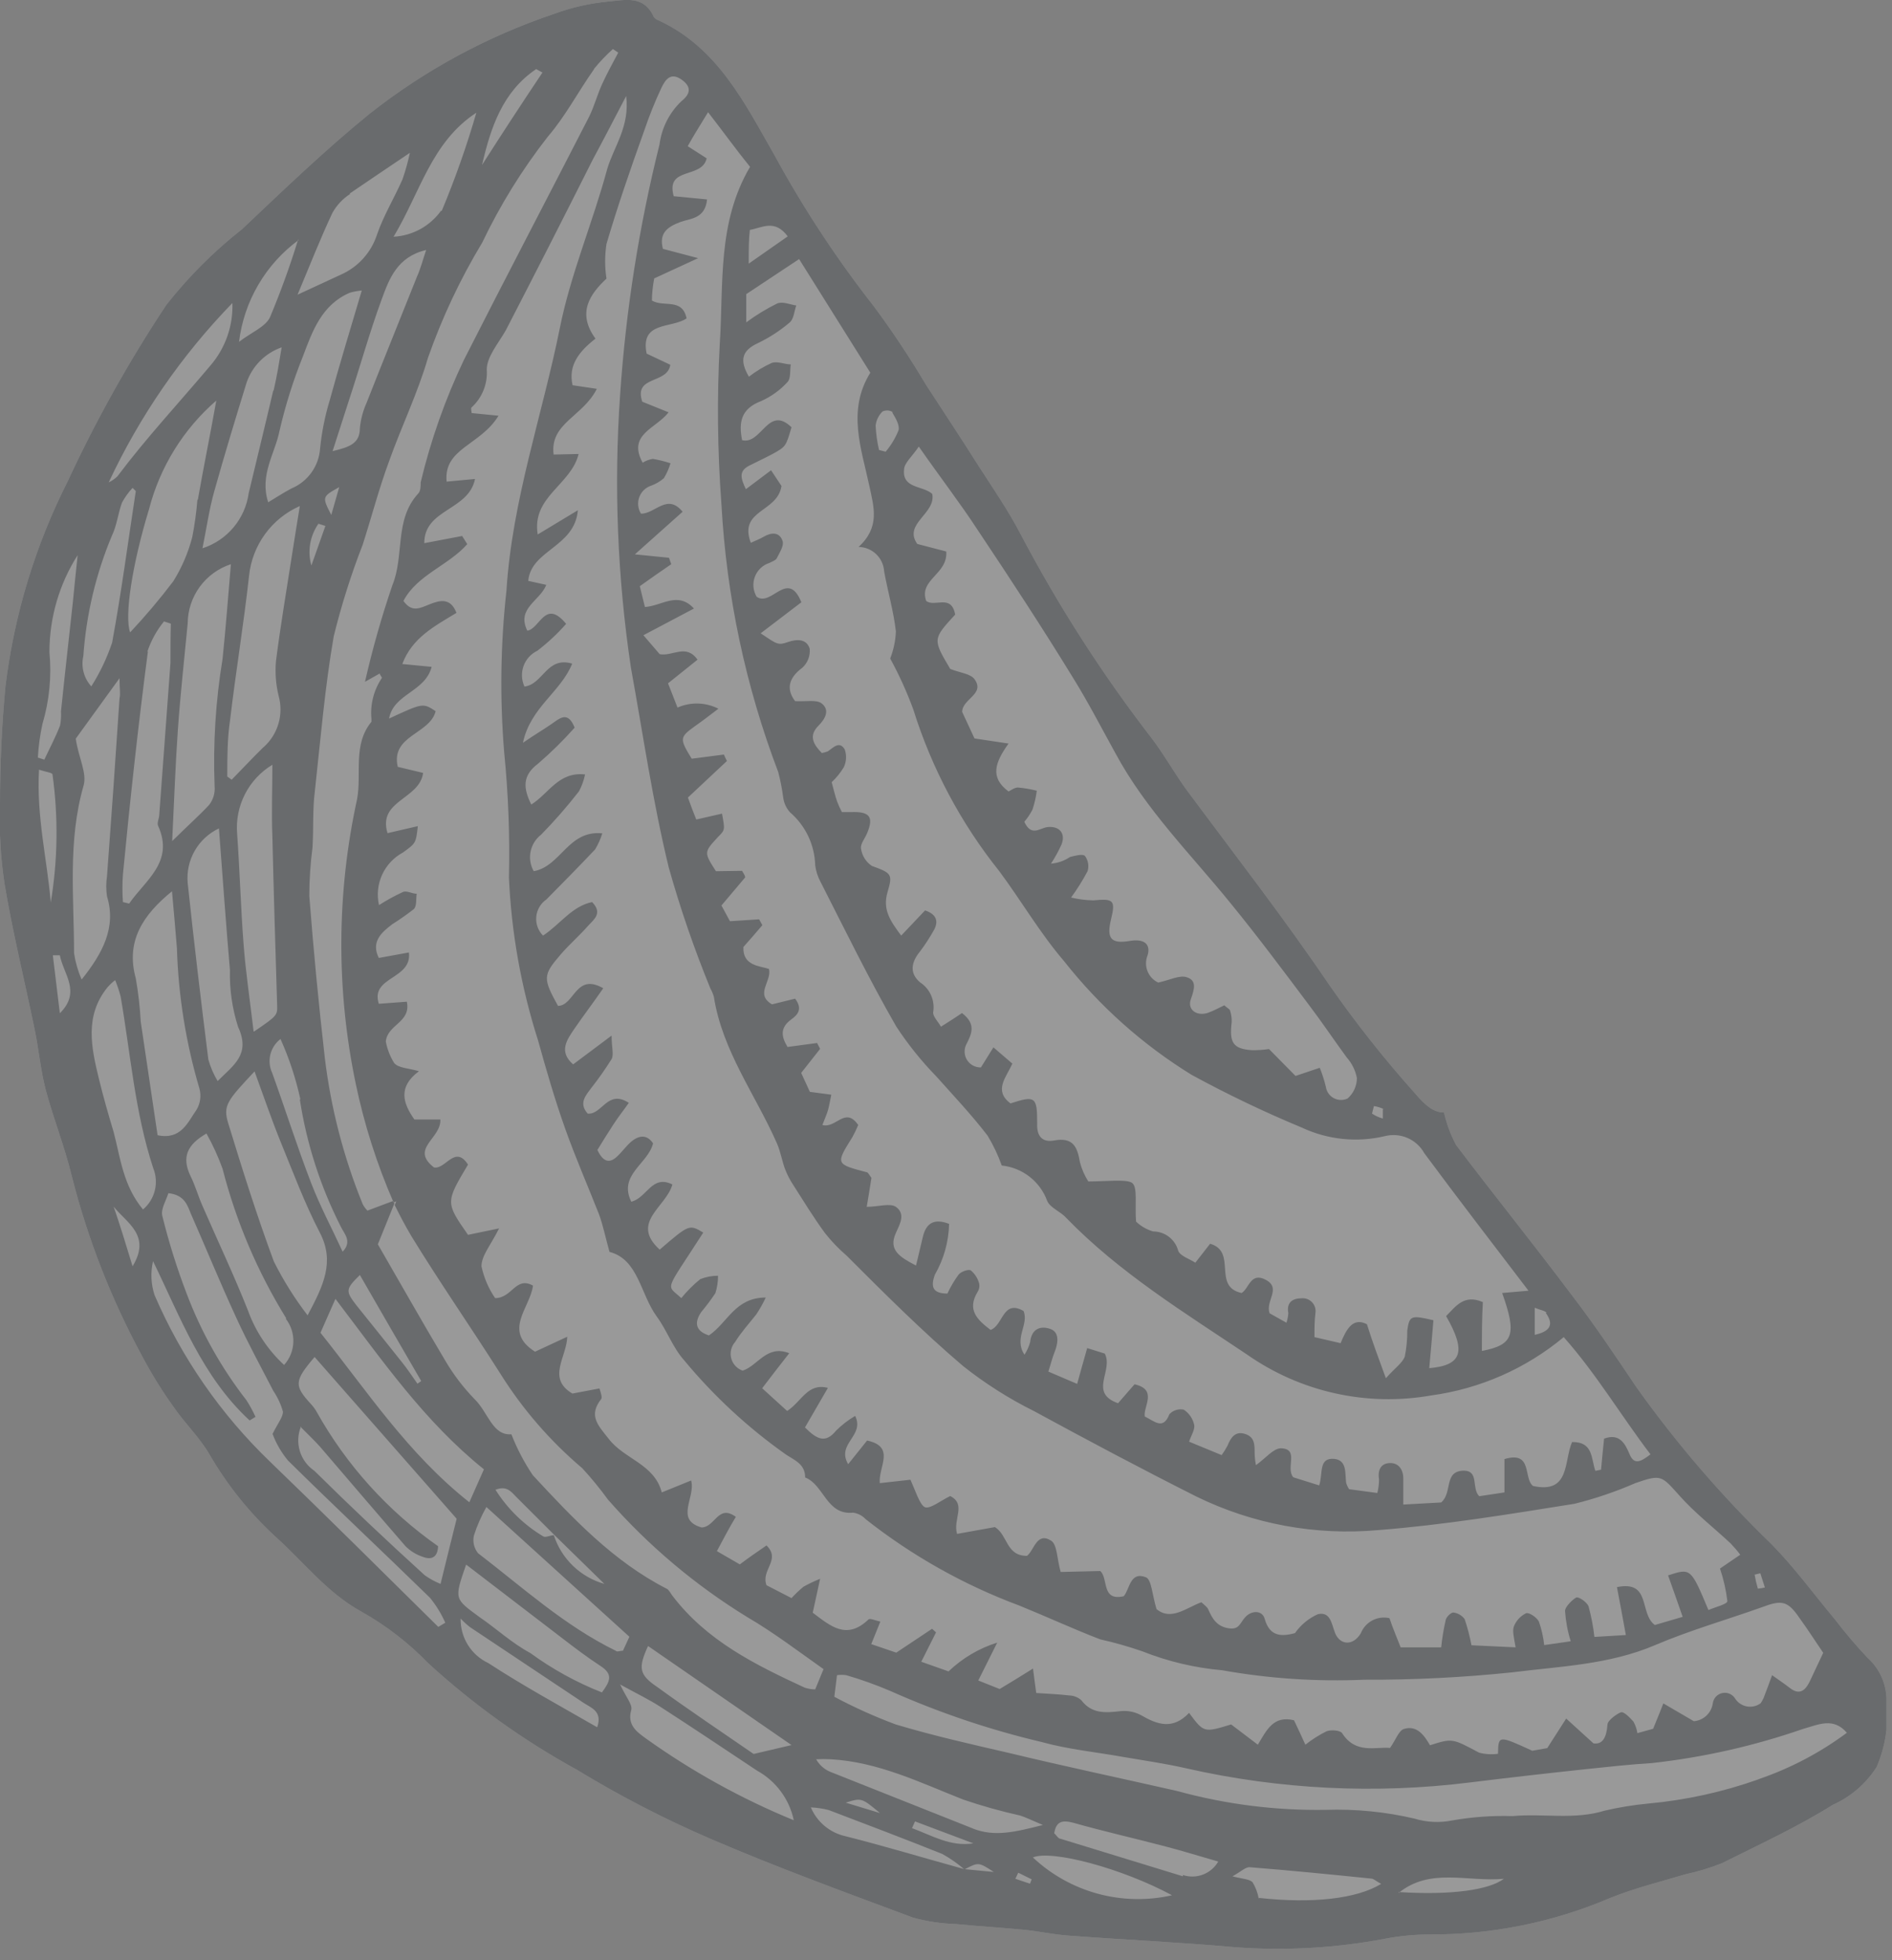 <svg width="111" height="115" viewBox="0 0 111 115" fill="none" xmlns="http://www.w3.org/2000/svg">
<rect x="0" y="0" width="111" height="115" fill="#808080" stroke="none"/>
<g opacity="0.2" clip-path="url(#clip0_1_112)">
<path fill-rule="evenodd" clip-rule="evenodd" d="M8.323 79.54C8.879 80.593 9.506 81.606 10.201 82.573C10.845 83.507 11.69 84.318 12.268 85.296C13.322 87.126 14.653 88.782 16.212 90.207C17.857 91.685 19.201 93.463 21.213 94.563C22.656 95.376 23.973 96.394 25.124 97.585C27.768 100.008 30.693 102.104 33.836 103.83C36.377 105.379 39.024 106.746 41.759 107.92C45.637 109.586 49.604 111.031 53.56 112.509C54.382 112.736 55.229 112.863 56.082 112.887C57.438 113.02 58.805 113.098 60.16 113.231C61.005 113.32 61.838 113.509 62.694 113.565C65.927 113.809 69.172 113.953 72.406 114.242C75.378 114.469 78.367 114.301 81.295 113.742C82.134 113.584 82.986 113.502 83.84 113.498C87.486 113.52 91.098 112.793 94.452 111.364C95.874 110.787 97.374 110.42 98.897 109.964C99.621 109.808 100.331 109.593 101.019 109.32C103.242 108.209 105.464 107.186 107.52 105.897C108.578 105.424 109.474 104.652 110.098 103.675C110.616 102.476 110.815 101.163 110.675 99.864C110.692 99.375 110.601 98.889 110.409 98.44C110.217 97.99 109.929 97.589 109.564 97.263C108.896 96.556 108.265 95.814 107.675 95.041C106.431 93.552 105.286 91.974 103.93 90.596C101.018 87.781 98.37 84.705 96.019 81.406C94.83 79.64 93.596 77.784 92.23 76.006C90.007 73.039 87.674 70.15 85.429 67.183C85.106 66.581 84.867 65.938 84.718 65.272C84.107 65.272 83.607 64.85 83.029 64.161C81.218 62.14 79.534 60.01 77.984 57.782C75.328 53.86 72.428 50.137 69.594 46.315C68.894 45.348 68.317 44.303 67.594 43.348C64.686 39.585 62.11 35.577 59.894 31.369C59.16 29.958 58.249 28.636 57.382 27.291C56.382 25.702 55.338 24.135 54.315 22.557C53.383 20.984 52.371 19.46 51.282 17.99C49.09 15.194 47.135 12.221 45.437 9.101C43.681 6.034 42.103 2.789 38.625 1.189C38.52 1.154 38.427 1.088 38.359 1C37.781 -0.3 36.67 -4.32786e-06 35.692 0.089C34.605 0.191 33.537 0.433 32.514 0.811C28.596 2.127 24.935 4.108 21.691 6.667C19.079 8.79 16.668 11.112 14.201 13.445C12.548 14.745 11.056 16.237 9.756 17.89C7.576 21.177 5.648 24.624 3.989 28.202C2.077 31.974 0.836 36.05 0.322 40.248C0.107 42.529 2.08262e-05 44.811 2.08262e-05 47.093C-0.061 48.687 0.028 50.283 0.267 51.86C0.745 54.715 1.445 57.549 2.034 60.405C2.267 61.516 2.378 62.772 2.678 63.927C3.134 65.638 3.789 67.261 4.211 69.005C5.14 72.674 6.521 76.212 8.323 79.54Z" fill="white"/>
<path fill-rule="evenodd" clip-rule="evenodd" d="M8.323 79.54C8.879 80.593 9.506 81.606 10.201 82.573C10.845 83.507 11.69 84.318 12.268 85.296C13.322 87.126 14.653 88.782 16.212 90.207C17.857 91.685 19.201 93.463 21.213 94.563C22.656 95.376 23.973 96.394 25.124 97.585C27.768 100.008 30.693 102.104 33.836 103.83C36.377 105.379 39.024 106.746 41.759 107.92C45.637 109.586 49.604 111.031 53.56 112.509C54.382 112.736 55.229 112.863 56.082 112.887C57.438 113.02 58.805 113.098 60.16 113.231C61.005 113.32 61.838 113.509 62.694 113.565C65.927 113.809 69.172 113.953 72.406 114.242C75.378 114.469 78.367 114.301 81.295 113.742C82.134 113.584 82.986 113.502 83.84 113.498C87.486 113.52 91.098 112.793 94.452 111.364C95.874 110.787 97.374 110.42 98.897 109.964C99.621 109.808 100.331 109.593 101.019 109.32C103.242 108.209 105.464 107.186 107.52 105.897C108.578 105.424 109.474 104.652 110.098 103.675C110.616 102.476 110.815 101.163 110.675 99.864C110.692 99.375 110.601 98.889 110.409 98.44C110.217 97.99 109.929 97.589 109.564 97.263C108.896 96.556 108.265 95.814 107.675 95.041C106.431 93.552 105.286 91.974 103.93 90.596C101.018 87.781 98.37 84.705 96.019 81.406C94.83 79.64 93.596 77.784 92.23 76.006C90.007 73.039 87.674 70.15 85.429 67.183C85.106 66.581 84.867 65.938 84.718 65.272C84.107 65.272 83.607 64.85 83.029 64.161C81.218 62.14 79.534 60.01 77.984 57.782C75.328 53.86 72.428 50.137 69.594 46.315C68.894 45.348 68.317 44.303 67.594 43.348C64.686 39.585 62.11 35.577 59.894 31.369C59.16 29.958 58.249 28.636 57.382 27.291C56.382 25.702 55.338 24.135 54.315 22.557C53.383 20.984 52.371 19.46 51.282 17.99C49.09 15.194 47.135 12.221 45.437 9.101C43.681 6.034 42.103 2.789 38.625 1.189C38.52 1.154 38.427 1.088 38.359 1C37.781 -0.3 36.67 -4.32786e-06 35.692 0.089C34.605 0.191 33.537 0.433 32.514 0.811C28.596 2.127 24.935 4.108 21.691 6.667C19.079 8.79 16.668 11.112 14.201 13.445C12.548 14.745 11.056 16.237 9.756 17.89C7.576 21.177 5.648 24.624 3.989 28.202C2.077 31.974 0.836 36.05 0.322 40.248C0.107 42.529 2.08262e-05 44.811 2.08262e-05 47.093C-0.061 48.687 0.028 50.283 0.267 51.86C0.745 54.715 1.445 57.549 2.034 60.405C2.267 61.516 2.378 62.772 2.678 63.927C3.134 65.638 3.789 67.261 4.211 69.005C5.14 72.674 6.521 76.212 8.323 79.54ZM19.346 23.48C19.065 24.403 18.875 25.352 18.779 26.313C18.745 26.821 18.569 27.309 18.273 27.724C17.977 28.138 17.571 28.461 17.101 28.658C16.657 28.891 16.235 29.169 15.735 29.469C15.212 27.869 16.135 26.613 16.401 25.269C16.746 23.776 17.206 22.312 17.779 20.89C18.335 19.401 18.89 17.879 20.513 17.179C20.744 17.11 20.983 17.065 21.224 17.046C20.546 19.335 19.913 21.402 19.346 23.48ZM22.391 17.568C22.835 16.357 23.302 15.068 25.002 14.668C24.802 15.257 24.669 15.779 24.48 16.19C23.491 18.679 22.48 21.157 21.502 23.646C21.294 24.111 21.163 24.607 21.113 25.113C21.113 26.002 20.546 26.224 19.513 26.469C19.868 25.358 20.157 24.457 20.446 23.569C21.113 21.557 21.668 19.535 22.391 17.568ZM19.902 28.58L19.435 30.213C18.89 29.147 18.89 29.147 19.902 28.58ZM35.458 92.93C34.767 92.734 34.135 92.371 33.617 91.873C33.1 91.375 32.713 90.757 32.492 90.074C32.28 90.074 32.003 90.229 31.869 90.141C30.734 89.462 29.775 88.525 29.069 87.407C29.713 87.151 29.98 87.507 30.28 87.818L32.503 90.04L35.458 92.93ZM36.925 96.03L36.547 96.852C36.336 96.852 36.214 96.941 36.125 96.852C33.125 95.385 30.669 93.141 28.047 91.129C27.931 90.987 27.849 90.82 27.806 90.641C27.764 90.462 27.763 90.276 27.802 90.096C27.989 89.513 28.235 88.951 28.536 88.418L36.925 96.03ZM38.036 96.585L46.437 102.386L44.215 102.908C42.381 101.641 40.448 100.352 38.57 98.986C37.481 98.252 37.436 97.863 38.014 96.585H38.036ZM27.535 88.14C23.924 85.284 21.546 81.629 18.802 78.195L19.679 76.206C22.446 79.84 24.891 83.395 28.391 86.207L27.535 88.14ZM12.845 48.604C13.068 51.537 13.257 54.227 13.49 56.916C13.461 58.046 13.622 59.173 13.968 60.249C14.712 61.861 13.723 62.472 12.768 63.427C12.53 63.032 12.347 62.605 12.223 62.16C11.79 58.716 11.379 55.271 11.012 51.815C10.951 51.157 11.094 50.495 11.422 49.92C11.75 49.346 12.247 48.886 12.845 48.604ZM10.101 49.348C10.223 46.882 10.29 44.904 10.434 42.837C10.579 40.77 10.812 38.659 11.012 36.57C11.018 35.799 11.266 35.05 11.72 34.428C12.175 33.806 12.813 33.342 13.546 33.103C13.379 35.058 13.245 36.847 13.057 38.659C12.651 41.122 12.495 43.62 12.59 46.115C12.629 46.513 12.514 46.911 12.268 47.226C11.701 47.837 11.034 48.426 10.101 49.348ZM14.934 62.861C15.479 64.35 15.935 65.694 16.468 67.005C17.201 68.794 17.879 70.617 18.768 72.328C19.657 74.039 18.968 75.439 18.046 77.173C17.288 76.186 16.626 75.129 16.068 74.017C15.079 71.35 14.223 68.628 13.39 65.905C13.068 64.861 13.334 64.572 14.934 62.861ZM21.113 74.806C22.313 76.895 23.513 78.962 24.713 81.029L24.491 81.184C24.191 80.762 23.902 80.317 23.569 79.906C22.691 78.795 21.791 77.684 20.902 76.573C20.257 75.739 20.279 75.628 21.113 74.806ZM17.59 64.505C17.99 67.111 18.804 69.635 20.002 71.984C20.191 72.383 20.679 72.839 20.102 73.439C19.468 72.061 18.779 70.772 18.257 69.417C17.435 67.283 16.746 65.105 15.968 62.949C15.81 62.612 15.773 62.23 15.862 61.869C15.951 61.507 16.161 61.187 16.457 60.96C16.968 62.098 17.359 63.286 17.624 64.505H17.59ZM14.879 60.516C14.657 58.627 14.412 57.016 14.29 55.393C14.123 53.238 14.068 51.071 13.912 48.915C13.846 48.115 14.005 47.313 14.37 46.598C14.735 45.884 15.292 45.285 15.979 44.87C15.979 46.393 15.924 47.726 15.979 49.048C16.057 52.382 16.157 55.627 16.257 58.916C16.279 59.571 16.301 59.571 14.912 60.516H14.879ZM15.446 43.848C14.812 44.47 14.212 45.115 13.59 45.748L13.334 45.559C13.334 44.448 13.334 43.337 13.501 42.226C13.835 39.403 14.301 36.603 14.612 33.781C14.704 32.897 15.027 32.053 15.55 31.335C16.073 30.616 16.777 30.049 17.59 29.691C17.413 30.802 17.246 31.791 17.101 32.747C16.79 34.758 16.446 36.77 16.19 38.792C16.131 39.474 16.184 40.161 16.346 40.825C16.494 41.357 16.492 41.919 16.339 42.449C16.186 42.979 15.888 43.456 15.479 43.826L15.446 43.848ZM18.668 30.725L19.09 30.858C18.813 31.636 18.535 32.414 18.268 33.18C18.149 32.761 18.126 32.321 18.201 31.892C18.276 31.463 18.447 31.056 18.701 30.702L18.668 30.725ZM16.023 22.946C15.557 24.946 15.068 26.936 14.59 28.936C14.488 29.675 14.18 30.371 13.7 30.943C13.22 31.515 12.589 31.94 11.879 32.169C12.123 30.958 12.279 29.858 12.568 28.836C13.168 26.691 13.812 24.569 14.468 22.446C14.632 21.968 14.902 21.534 15.258 21.176C15.614 20.818 16.047 20.546 16.524 20.379C16.379 21.257 16.246 22.079 16.057 22.891L16.023 22.946ZM11.579 29.347C11.519 30.074 11.419 30.797 11.279 31.514C11.041 32.428 10.667 33.301 10.168 34.103C9.376 35.147 8.53 36.148 7.634 37.103C7.289 36.147 7.756 33.114 8.745 29.869C9.385 27.396 10.761 25.176 12.69 23.502C12.323 25.558 11.945 27.391 11.612 29.291L11.579 29.347ZM8.645 38.236C8.859 37.589 9.191 36.986 9.623 36.459L10.023 36.592C10.001 37.336 10.001 38.103 10.001 38.892C9.786 41.855 9.567 44.818 9.345 47.782C9.345 48.015 9.19 48.282 9.279 48.459C10.234 50.582 8.512 51.648 7.578 53.015L7.212 52.926C7.173 52.386 7.173 51.844 7.212 51.304C7.634 46.893 8.112 42.548 8.678 38.214L8.645 38.236ZM10.09 52.293C10.19 53.404 10.29 54.515 10.379 55.627C10.463 58.42 10.908 61.192 11.701 63.872C11.757 64.078 11.771 64.293 11.742 64.505C11.714 64.717 11.643 64.921 11.534 65.105C11.012 65.85 10.623 66.894 9.245 66.605C8.923 64.383 8.578 62.16 8.256 59.938C8.211 59.089 8.114 58.242 7.967 57.405C7.367 55.238 8.367 53.693 10.09 52.293ZM16.757 77.362C17.066 77.753 17.227 78.241 17.21 78.739C17.194 79.237 17.002 79.714 16.668 80.084C15.714 79.204 14.986 78.106 14.546 76.884C13.723 74.806 12.768 72.795 11.879 70.75C11.623 70.172 11.457 69.561 11.179 69.005C10.645 67.894 10.979 67.161 12.112 66.505C12.483 67.167 12.799 67.858 13.057 68.572C13.853 71.675 15.116 74.638 16.801 77.362H16.757ZM17.613 83.695C18.046 84.14 18.435 84.496 18.779 84.885C20.446 86.829 22.113 88.785 23.791 90.718C24.074 91.003 24.421 91.216 24.802 91.341C25.346 91.552 25.68 91.341 25.702 90.718C22.759 88.656 20.32 85.956 18.568 82.818C18.484 82.67 18.384 82.532 18.268 82.406C17.246 81.295 17.246 81.04 18.457 79.617L26.791 89.107C26.469 90.407 26.169 91.596 25.846 92.93C25.516 92.797 25.203 92.626 24.913 92.418C22.691 90.396 20.557 88.385 18.446 86.296C18.036 86.019 17.734 85.609 17.59 85.136C17.447 84.662 17.47 84.154 17.657 83.695H17.613ZM35.036 101.341C32.814 100.063 30.691 98.908 28.647 97.574C28.153 97.343 27.737 96.972 27.449 96.509C27.161 96.046 27.014 95.509 27.024 94.963C27.193 95.143 27.375 95.31 27.569 95.463C29.791 96.952 32.014 98.419 34.236 99.908C34.692 100.208 35.358 100.408 35.036 101.341ZM35.314 99.297C33.821 98.709 32.409 97.932 31.114 96.986C30.002 96.385 29.136 95.563 28.158 94.896C26.647 93.785 26.636 93.852 27.347 91.796L33.003 96.13C33.725 96.686 34.458 97.241 35.225 97.741C35.992 98.241 35.792 98.641 35.314 99.297ZM46.57 106.797C43.502 105.538 40.59 103.927 37.892 101.997C37.358 101.608 36.781 101.208 37.036 100.319C37.114 100.008 36.725 99.575 36.381 98.83C37.392 99.386 38.092 99.719 38.725 100.13C40.637 101.364 42.526 102.63 44.415 103.886C44.962 104.188 45.438 104.604 45.81 105.106C46.182 105.609 46.442 106.186 46.57 106.797ZM56.571 109.664C54.238 109.02 51.926 108.32 49.593 107.731C49.146 107.631 48.729 107.425 48.377 107.131C48.025 106.838 47.749 106.464 47.571 106.042C47.923 106.058 48.273 106.111 48.615 106.197C50.837 107.042 53.06 107.886 55.282 108.775C55.738 109.027 56.166 109.325 56.56 109.664H56.616C57.405 109.253 57.416 109.253 58.305 109.831L56.571 109.664ZM49.615 105.764C50.548 105.475 50.548 105.475 51.626 106.375L49.615 105.764ZM53.504 107.264L53.682 106.864L57.105 108.153C55.76 108.364 54.671 107.686 53.515 107.264H53.504ZM60.427 110.52L59.571 110.231L59.738 109.875L60.527 110.264L60.427 110.52ZM57.093 107.286L48.704 103.953C48.355 103.807 48.066 103.549 47.882 103.219C48.167 103.203 48.452 103.203 48.737 103.219C51.526 103.375 53.982 104.586 56.516 105.586C57.609 105.957 58.722 106.269 59.849 106.52C60.194 106.631 60.527 106.797 61.183 107.075C59.56 107.486 58.36 107.786 57.082 107.286H57.093ZM60.605 108.975C61.716 108.52 65.839 109.62 68.761 111.198C67.322 111.525 65.824 111.494 64.4 111.106C62.976 110.719 61.669 109.987 60.594 108.975H60.605ZM69.406 110.087L62.227 107.886C62.083 107.886 61.983 107.675 61.849 107.564C61.961 106.864 62.305 106.775 62.961 106.942C64.761 107.453 66.594 107.864 68.405 108.342C69.383 108.598 70.35 108.898 71.472 109.22C71.27 109.571 70.953 109.841 70.574 109.985C70.195 110.129 69.779 110.137 69.394 110.009L69.406 110.087ZM73.85 111.409C73.791 111.063 73.666 110.731 73.484 110.431C73.295 110.242 72.895 110.242 72.306 110.087C72.795 109.82 73.073 109.531 73.328 109.553C75.695 109.742 78.073 109.975 80.451 110.22C80.584 110.22 80.718 110.364 81.029 110.531C79.595 111.409 76.984 111.698 73.861 111.353L73.85 111.409ZM82.051 111.064C83.907 109.553 86.073 110.431 88.229 110.231C87.385 110.875 85.173 111.209 82.062 111.009L82.051 111.064ZM103.164 104.397C101.069 105.142 98.889 105.619 96.674 105.82C95.825 105.901 94.983 106.038 94.152 106.231C92.374 106.786 90.54 106.386 88.74 106.553C87.553 106.517 86.365 106.602 85.196 106.808C84.457 106.958 83.693 106.919 82.973 106.697C81.273 106.301 79.529 106.129 77.784 106.186C74.831 106.234 71.886 105.86 69.039 105.075C65.761 104.331 62.483 103.642 59.216 102.853C56.993 102.341 54.771 101.841 52.549 101.175C51.314 100.715 50.111 100.173 48.948 99.552C49.004 99.086 49.059 98.697 49.104 98.286C49.284 98.258 49.468 98.258 49.648 98.286C50.525 98.541 51.386 98.849 52.226 99.208C55.089 100.484 58.065 101.489 61.116 102.208C62.672 102.641 64.316 102.797 65.916 103.086C67.15 103.297 68.394 103.475 69.606 103.753C75.072 104.993 80.712 105.271 86.273 104.575C88.496 104.301 90.759 104.042 93.063 103.797C94.341 103.664 95.63 103.519 96.919 103.442C99.948 103.106 102.93 102.431 105.808 101.43C106.664 101.197 107.553 100.73 108.353 101.664C106.788 102.828 105.053 103.742 103.208 104.375L103.164 104.397ZM105.564 94.919C106.097 95.652 106.575 96.408 106.964 96.974L106.164 98.674C105.897 99.208 105.553 99.475 104.986 99.019C104.653 98.763 104.308 98.53 103.964 98.286C103.797 98.741 103.642 99.186 103.464 99.63C103.414 99.734 103.359 99.834 103.297 99.93C103.184 100.014 103.054 100.075 102.917 100.107C102.78 100.14 102.637 100.145 102.498 100.121C102.359 100.097 102.226 100.045 102.107 99.968C101.989 99.892 101.887 99.792 101.808 99.675C101.734 99.545 101.621 99.443 101.485 99.381C101.349 99.32 101.197 99.302 101.051 99.332C100.905 99.361 100.771 99.436 100.67 99.545C100.569 99.655 100.504 99.793 100.486 99.941C100.446 100.216 100.315 100.468 100.113 100.658C99.911 100.848 99.651 100.963 99.375 100.986L97.585 99.941C97.419 100.364 97.252 100.786 96.986 101.43L96.063 101.686C96.027 101.448 95.948 101.218 95.83 101.008C95.619 100.775 95.274 100.408 95.097 100.464C94.919 100.519 94.33 100.908 94.308 101.175C94.252 101.964 94.007 102.364 93.485 102.286L91.885 100.83L90.774 102.564L89.896 102.719C87.907 101.808 87.907 101.808 87.885 102.897C87.514 102.949 87.136 102.926 86.774 102.83C85.207 101.997 85.218 101.975 83.896 102.397C83.573 101.841 83.14 101.197 82.362 101.441C82.062 101.541 81.895 102.064 81.551 102.553C80.706 102.475 79.529 102.93 78.74 101.686C78.629 101.519 78.095 101.475 77.828 101.575C77.387 101.794 76.97 102.058 76.584 102.364C76.339 101.83 76.117 101.341 75.917 100.93C74.717 100.641 74.328 101.475 73.795 102.364L72.228 101.175C70.628 101.664 70.628 101.664 69.761 100.497C68.805 101.508 67.894 101.186 66.939 100.63C66.568 100.432 66.145 100.351 65.728 100.397C64.861 100.497 64.049 100.564 63.438 99.752C63.245 99.581 62.997 99.483 62.738 99.475C62.083 99.397 61.416 99.375 60.794 99.33C60.727 98.819 60.672 98.463 60.605 97.897C59.883 98.352 59.327 98.686 58.649 99.097L57.394 98.597L58.505 96.374C57.435 96.709 56.458 97.287 55.649 98.063L54.049 97.497L54.916 95.774L54.682 95.563L52.582 96.963L51.115 96.463L51.649 95.141C51.337 95.074 51.037 94.93 50.949 95.019C49.671 96.241 48.726 95.408 47.682 94.619C47.815 94.019 47.937 93.452 48.115 92.63C47.779 92.764 47.453 92.92 47.137 93.096C46.889 93.302 46.655 93.525 46.437 93.763L44.97 93.007C44.626 92.107 45.837 91.518 44.97 90.674C44.492 91.007 44.004 91.329 43.404 91.785L42.059 91.007C42.448 90.285 42.77 89.652 43.17 88.996C42.126 88.229 41.959 89.607 41.159 89.618C39.57 89.163 40.825 87.851 40.548 86.862L38.825 87.562C38.392 85.885 36.603 85.607 35.703 84.407C35.069 83.607 34.514 83.051 35.27 82.084C35.336 81.995 35.27 81.773 35.169 81.462L33.581 81.762C32.069 80.862 33.247 79.629 33.28 78.428L31.391 79.306C29.469 78.095 31.114 76.717 31.269 75.428C30.247 74.862 30.058 76.162 29.047 76.162C28.661 75.597 28.39 74.963 28.247 74.295C28.247 73.661 28.802 73.039 29.28 72.072L27.458 72.45C26.135 70.55 26.135 70.55 27.458 68.328C26.691 67.139 26.135 68.639 25.458 68.494C24.035 67.383 25.891 66.805 25.835 65.683H24.313C23.635 64.727 23.335 63.772 24.58 62.849C23.98 62.672 23.402 62.672 23.135 62.383C22.888 61.993 22.718 61.559 22.635 61.105C22.735 60.094 24.124 59.994 23.869 58.771L22.224 58.894C21.713 57.282 24.18 57.482 23.991 55.882L22.224 56.205C21.757 55.26 22.369 54.715 23.013 54.227C23.45 53.952 23.873 53.655 24.28 53.338C24.457 53.16 24.402 52.749 24.446 52.438C24.18 52.438 23.88 52.249 23.657 52.326C23.166 52.553 22.691 52.812 22.235 53.104C22.099 52.506 22.164 51.879 22.419 51.321C22.674 50.763 23.105 50.304 23.646 50.015C24.391 49.471 24.402 49.482 24.513 48.471L22.735 48.882C22.146 46.948 24.613 46.915 24.824 45.348L23.335 44.992C22.913 43.137 25.224 43.081 25.558 41.725C24.813 41.237 24.813 41.237 22.824 42.159C23.102 40.681 24.935 40.614 25.324 39.125L23.602 38.959C24.18 37.414 25.502 36.736 26.78 35.958C26.436 35.058 25.813 35.214 25.224 35.447C24.635 35.681 24.169 35.958 23.669 35.258C24.469 33.725 26.313 33.18 27.413 31.925L27.113 31.447L24.891 31.869C24.891 29.847 27.491 29.969 27.869 28.102L26.202 28.258C26.013 26.291 28.191 26.135 29.247 24.391L27.669 24.235C27.669 24.113 27.602 23.957 27.669 23.902C27.975 23.623 28.214 23.278 28.368 22.893C28.522 22.508 28.587 22.093 28.558 21.68C28.558 20.935 29.236 20.146 29.669 19.39C31.373 16.094 33.073 12.757 34.769 9.379C35.37 8.267 35.992 7.056 36.736 5.634C36.959 7.423 36.014 8.601 35.625 9.912C34.781 13.046 33.48 16.068 32.847 19.235C31.814 24.369 30.047 29.347 29.713 34.647C29.363 37.802 29.319 40.984 29.58 44.148C29.823 46.585 29.916 49.034 29.858 51.482C30.002 54.733 30.578 57.95 31.569 61.049C32.058 62.816 32.569 64.572 33.18 66.283C33.792 67.994 34.503 69.617 35.136 71.228C35.381 71.883 35.514 72.584 35.758 73.45C37.459 73.895 37.559 75.917 38.536 77.251C39.125 78.051 39.47 79.062 40.125 79.795C41.87 81.905 43.888 83.774 46.126 85.351C46.659 85.696 47.237 85.918 47.237 86.685C48.348 87.118 48.482 88.907 50.048 88.751C50.33 88.788 50.589 88.921 50.782 89.129C53.51 91.283 56.558 92.996 59.816 94.207C61.405 94.852 62.961 95.574 64.55 96.185C65.385 96.37 66.209 96.604 67.016 96.885C68.517 97.481 70.097 97.855 71.706 97.997C74.455 98.487 77.25 98.673 80.04 98.552C82.938 98.564 85.835 98.419 88.718 98.119C91.529 97.763 94.407 97.674 97.108 96.519C99.141 95.652 101.286 95.041 103.375 94.296C104.542 93.852 104.886 93.93 105.564 94.919ZM102.908 92.396L103.275 92.307L103.542 93.141C103.407 93.174 103.269 93.196 103.13 93.207C103.051 92.941 102.988 92.67 102.942 92.396H102.908ZM90.685 77.028C91.23 77.773 90.852 78.139 90.04 78.317C90.04 77.795 90.04 77.362 90.04 76.728C90.385 76.873 90.641 76.895 90.741 77.028H90.685ZM81.129 65.072C81.129 65.072 81.129 65.338 81.129 65.627C80.904 65.565 80.69 65.468 80.495 65.338C80.495 65.338 80.562 65.05 80.606 64.894C80.806 64.927 81.001 64.987 81.184 65.072H81.129ZM57.371 31.114C59.271 33.958 61.149 36.825 62.927 39.725C63.827 41.17 64.616 42.703 65.427 44.17C67.216 47.504 69.872 50.126 72.195 52.993C73.784 54.938 75.284 56.949 76.784 58.949C77.551 59.96 78.251 61.005 79.006 62.038C79.312 62.38 79.52 62.799 79.606 63.249C79.606 63.477 79.557 63.701 79.463 63.908C79.37 64.115 79.233 64.3 79.062 64.45C78.934 64.51 78.794 64.54 78.653 64.536C78.511 64.533 78.373 64.496 78.248 64.429C78.124 64.362 78.017 64.266 77.936 64.15C77.856 64.034 77.803 63.901 77.784 63.761C77.693 63.382 77.574 63.011 77.428 62.649L76.006 63.127L74.45 61.549C74.116 61.599 73.778 61.621 73.439 61.616C72.328 61.538 72.117 61.16 72.261 59.971C72.27 59.749 72.24 59.528 72.172 59.316C72.172 59.216 72.017 59.16 71.828 58.983C71.539 59.116 71.206 59.305 70.861 59.427C70.206 59.638 69.65 59.238 69.861 58.638C70.072 58.038 70.228 57.527 69.628 57.338C69.217 57.193 68.661 57.493 67.95 57.649C67.66 57.513 67.434 57.271 67.319 56.973C67.203 56.675 67.206 56.344 67.328 56.049C67.528 55.36 67.083 55.071 66.294 55.204C65.183 55.393 64.905 55.071 65.183 53.938C65.461 52.804 65.316 52.715 64.15 52.826C63.708 52.819 63.268 52.763 62.838 52.66C63.198 52.169 63.521 51.653 63.805 51.115C63.852 50.964 63.862 50.803 63.835 50.647C63.808 50.49 63.744 50.342 63.65 50.215C63.494 50.082 63.038 50.215 62.772 50.282C62.441 50.506 62.058 50.64 61.66 50.671C61.892 50.316 62.096 49.945 62.272 49.559C62.538 48.904 62.16 48.448 61.449 48.526C60.983 48.593 60.505 49.104 60.094 48.215C60.281 47.998 60.441 47.759 60.572 47.504C60.693 47.143 60.779 46.77 60.827 46.393C60.462 46.3 60.091 46.237 59.716 46.204C59.527 46.204 59.327 46.359 59.171 46.437C58.06 45.615 58.371 44.737 59.171 43.626L57.171 43.326C56.96 42.859 56.693 42.303 56.449 41.77C56.449 41.003 57.816 40.725 57.171 39.848C56.938 39.525 56.338 39.481 55.749 39.248C54.715 37.503 54.715 37.503 56.038 36.058C55.816 34.825 54.838 35.647 54.338 35.258C53.893 33.992 55.615 33.703 55.516 32.358L53.815 31.914C52.971 30.725 54.927 30.136 54.693 28.98C54.149 28.48 52.938 28.68 53.038 27.569C53.038 27.169 53.504 26.802 53.904 26.202C55.182 28.036 56.327 29.514 57.371 31.114ZM52.36 24.224C52.549 24.535 52.793 24.957 52.715 25.246C52.532 25.703 52.277 26.127 51.96 26.502L51.571 26.402C51.461 25.931 51.394 25.452 51.371 24.969C51.408 24.657 51.549 24.368 51.771 24.146C51.863 24.101 51.965 24.079 52.068 24.083C52.171 24.087 52.271 24.116 52.36 24.169V24.224ZM51.004 28.513C51.271 29.769 51.638 30.925 50.371 32.091C50.756 32.096 51.124 32.247 51.403 32.513C51.681 32.779 51.848 33.141 51.871 33.525C52.082 34.703 52.426 35.858 52.56 37.047C52.538 37.592 52.425 38.129 52.226 38.636C52.751 39.598 53.204 40.597 53.582 41.626C54.66 45.075 56.37 48.293 58.627 51.115C59.916 52.849 61.016 54.749 62.427 56.393C64.51 59.037 67.041 61.294 69.906 63.061C72.009 64.207 74.171 65.242 76.384 66.161C77.9 66.869 79.611 67.046 81.24 66.661C81.683 66.547 82.151 66.583 82.572 66.764C82.992 66.945 83.34 67.261 83.562 67.661C85.529 70.317 87.54 72.928 89.674 75.728L88.129 75.862C88.996 78.295 88.807 78.906 86.94 79.262C86.94 78.295 86.94 77.362 86.996 76.395C85.885 75.917 85.407 76.65 84.84 77.217C86.04 79.306 85.773 80.106 83.851 80.273C83.94 79.329 84.018 78.384 84.096 77.462C82.784 77.151 82.684 77.184 82.562 78.062C82.566 78.573 82.518 79.083 82.418 79.584C82.284 79.962 81.862 80.24 81.306 80.862C80.851 79.617 80.529 78.762 80.195 77.695C79.384 77.273 78.995 77.962 78.651 78.806L77.117 78.451C77.117 77.951 77.117 77.495 77.173 77.051C77.192 76.936 77.185 76.818 77.151 76.707C77.118 76.595 77.059 76.493 76.979 76.408C76.9 76.323 76.802 76.257 76.692 76.217C76.583 76.176 76.466 76.161 76.35 76.173C75.85 76.173 75.462 76.406 75.584 77.04C75.572 77.232 75.534 77.423 75.473 77.606L74.484 77.051C74.228 76.328 75.184 75.595 74.273 75.095C73.361 74.595 73.272 75.628 72.839 75.862C71.106 75.484 72.606 73.439 70.995 72.972L70.128 74.084C69.794 73.861 69.206 73.684 69.117 73.361C69.027 73.041 68.835 72.76 68.57 72.559C68.305 72.358 67.982 72.25 67.65 72.25C67.275 72.141 66.931 71.943 66.65 71.672C66.572 70.695 66.761 69.617 66.405 69.394C66.05 69.172 64.961 69.317 63.849 69.317C63.631 68.973 63.466 68.599 63.361 68.205C63.205 67.283 62.961 66.705 61.827 66.916C61.183 67.028 60.816 66.705 60.849 65.916C60.849 64.35 60.749 64.261 59.282 64.739C58.282 63.983 59.027 63.216 59.394 62.405L58.282 61.449L57.549 62.627C57.392 62.631 57.236 62.596 57.096 62.523C56.956 62.451 56.837 62.344 56.749 62.213C56.661 62.083 56.608 61.932 56.595 61.775C56.581 61.618 56.607 61.46 56.671 61.316C57.016 60.649 57.282 60.083 56.438 59.438C56.082 59.682 55.682 59.938 55.204 60.238C55.038 59.938 54.715 59.627 54.749 59.383C54.804 59.049 54.761 58.706 54.625 58.396C54.489 58.087 54.265 57.823 53.982 57.638C53.338 57.093 53.46 56.449 53.982 55.816C54.289 55.406 54.568 54.975 54.816 54.527C55.06 54.038 54.938 53.638 54.271 53.415L52.871 54.893C52.249 54.049 51.76 53.382 52.071 52.337C52.382 51.293 52.315 51.226 51.148 50.804C50.978 50.689 50.834 50.54 50.724 50.366C50.615 50.191 50.544 49.996 50.515 49.793C50.46 49.515 50.76 49.182 50.882 48.859C51.271 47.915 51.015 47.604 49.915 47.648H49.393C49.283 47.44 49.186 47.225 49.104 47.004C48.993 46.681 48.915 46.348 48.793 45.892C49.069 45.634 49.308 45.339 49.504 45.015C49.659 44.687 49.679 44.312 49.559 43.97C49.248 43.448 48.893 43.859 48.571 44.081C48.456 44.127 48.337 44.16 48.215 44.181C47.737 43.692 47.415 43.181 48.015 42.581C48.437 42.159 48.693 41.648 48.204 41.27C47.904 41.037 47.315 41.17 46.648 41.137C46.159 40.492 46.193 39.825 47.081 39.17C47.232 39.029 47.349 38.856 47.422 38.663C47.495 38.471 47.523 38.264 47.504 38.059C47.326 37.503 46.804 37.47 46.226 37.67C45.648 37.87 45.604 37.814 44.626 37.158L47.015 35.336C46.215 33.369 45.27 35.625 44.392 35.014C44.287 34.838 44.223 34.641 44.205 34.437C44.187 34.233 44.216 34.028 44.288 33.836C44.361 33.645 44.476 33.472 44.625 33.332C44.774 33.191 44.953 33.086 45.148 33.025C45.292 32.947 45.504 32.88 45.57 32.758C45.737 32.425 46.004 32.014 45.915 31.747C45.737 31.203 45.259 31.225 44.804 31.491C44.581 31.625 44.326 31.714 44.048 31.847C43.315 29.891 45.615 30.08 45.848 28.513L45.237 27.591L43.759 28.702C43.481 28.102 43.303 27.658 43.948 27.324C44.404 27.091 44.87 26.88 45.326 26.635C46.104 26.202 46.104 26.202 46.437 25.069C45.059 23.735 44.681 26.113 43.537 25.824C43.337 24.813 43.448 23.991 44.648 23.535C45.234 23.275 45.76 22.897 46.193 22.424C46.404 22.224 46.337 21.735 46.393 21.38C46.037 21.38 45.637 21.18 45.281 21.291C44.803 21.508 44.352 21.78 43.937 22.102C43.37 21.135 43.526 20.568 44.459 20.135C45.131 19.813 45.758 19.406 46.326 18.924C46.57 18.724 46.593 18.268 46.715 17.924C46.348 17.868 45.937 17.679 45.604 17.801C44.964 18.117 44.354 18.489 43.781 18.913C43.781 18.179 43.781 17.657 43.781 17.257L46.882 15.201L51.06 21.868C49.682 24.08 50.537 26.324 51.004 28.513ZM43.926 15.468C43.926 14.568 43.926 14.079 43.992 13.49C44.737 13.357 45.448 12.845 46.215 13.868L43.926 15.468ZM41.537 6.578C42.459 7.767 43.203 8.801 44.004 9.79C42.07 13.068 42.459 16.668 42.226 20.202C42.059 23.334 42.092 26.474 42.326 29.602C42.621 34.977 43.746 40.273 45.659 45.304C45.785 45.79 45.882 46.283 45.948 46.782C45.989 47.108 46.128 47.414 46.348 47.659C46.798 48.046 47.162 48.523 47.417 49.058C47.671 49.594 47.811 50.178 47.826 50.771C47.87 51.109 47.976 51.437 48.137 51.737C49.582 54.571 50.982 57.449 52.582 60.227C53.271 61.278 54.06 62.261 54.938 63.161C55.927 64.272 56.982 65.383 57.938 66.627C58.274 67.183 58.553 67.771 58.771 68.383C59.366 68.445 59.931 68.672 60.403 69.04C60.874 69.407 61.233 69.9 61.438 70.461C61.616 70.872 62.227 71.083 62.549 71.45C65.672 74.673 69.483 77.006 73.161 79.473C74.716 80.563 76.47 81.336 78.323 81.748C80.176 82.16 82.093 82.203 83.962 81.873C86.825 81.485 89.52 80.299 91.741 78.451C93.652 80.606 95.074 83.018 96.83 85.329C96.252 85.773 95.874 85.962 95.608 85.329C95.341 84.696 95.019 84.073 94.108 84.407C94.041 85.04 93.985 85.64 93.93 86.229L93.596 86.296C93.341 85.562 93.474 84.585 92.23 84.607C91.741 85.718 92.13 87.662 89.941 87.185C89.352 86.729 89.941 85.107 88.263 85.607C88.263 86.24 88.263 86.851 88.263 87.562L86.785 87.785C86.318 87.329 86.785 86.318 85.907 86.285C84.673 86.285 85.24 87.562 84.551 88.151L82.329 88.274C82.329 87.718 82.329 87.229 82.329 86.74C82.329 86.251 82.073 85.818 81.529 85.84C80.984 85.862 80.817 86.285 80.906 86.818C80.902 87.08 80.869 87.341 80.806 87.596L79.151 87.374C79.071 87.254 79.011 87.123 78.973 86.985C78.906 86.429 79.028 85.674 78.284 85.596C77.34 85.507 77.628 86.44 77.395 87.151L75.873 86.674C75.406 86.118 76.251 85.007 75.15 84.973C74.706 84.973 74.25 85.562 73.684 85.962C73.637 85.724 73.611 85.483 73.606 85.24C73.606 84.74 73.606 84.307 73.039 84.129C72.472 83.951 72.206 84.34 72.017 84.818C71.915 85.01 71.799 85.196 71.672 85.373L69.761 84.585C69.894 84.196 70.117 83.862 70.061 83.596C69.98 83.231 69.761 82.913 69.45 82.707C69.298 82.674 69.141 82.682 68.993 82.729C68.845 82.776 68.711 82.86 68.606 82.973C68.239 83.918 67.75 83.395 67.161 83.107C67.061 82.529 67.939 81.529 66.561 81.218L65.594 82.329C63.849 81.718 65.338 80.418 64.816 79.417L63.783 79.095C63.572 79.829 63.394 80.473 63.194 81.195L61.505 80.473C61.649 80.029 61.738 79.651 61.883 79.295C62.027 78.94 62.227 78.184 61.627 77.973C61.027 77.762 60.516 77.973 60.438 78.74C60.365 79.003 60.252 79.254 60.105 79.484C59.46 78.517 60.383 77.717 60.049 76.917C58.827 76.217 58.86 77.762 58.116 78.028C57.338 77.439 56.716 76.85 57.349 75.806C57.446 75.663 57.481 75.487 57.449 75.317C57.371 75.013 57.2 74.742 56.96 74.539C56.816 74.45 56.382 74.606 56.238 74.784C55.983 75.132 55.764 75.504 55.582 75.895C54.704 75.895 54.593 75.484 54.849 74.784C55.371 73.876 55.658 72.853 55.682 71.806C54.871 71.495 54.36 71.695 54.149 72.539C54.015 73.073 53.893 73.65 53.738 74.25C52.782 73.75 52.104 73.339 52.56 72.339C52.804 71.795 53.138 71.228 52.56 70.806C52.204 70.572 51.537 70.806 50.849 70.806C50.937 70.283 51.037 69.694 51.126 69.106C51.004 68.95 50.949 68.817 50.871 68.783C49.015 68.294 49.015 68.305 50.015 66.705C50.14 66.479 50.251 66.245 50.349 66.005C49.582 64.894 49.048 66.228 48.248 66.005C48.37 65.672 48.504 65.394 48.582 65.116C48.659 64.838 48.704 64.527 48.771 64.227L47.515 64.061L47.004 62.949L48.115 61.538L47.937 61.194L46.204 61.427C45.848 60.838 45.737 60.316 46.415 59.816C46.826 59.527 47.093 59.182 46.648 58.593L45.292 58.927C44.27 58.327 45.292 57.582 45.115 56.849C44.581 56.671 43.559 56.671 43.615 55.56C43.992 55.138 44.37 54.704 44.726 54.282L44.537 53.938L42.826 54.049L42.326 53.126L43.715 51.482C43.715 51.349 43.603 51.226 43.537 51.093L42.003 51.115C41.292 50.004 41.292 50.004 42.137 49.093C42.537 48.693 42.537 48.693 42.359 47.737L40.848 48.082C40.681 47.67 40.526 47.259 40.359 46.793L42.648 44.648C42.582 44.525 42.523 44.399 42.47 44.27L40.581 44.515C39.859 43.337 39.87 43.259 40.759 42.614C41.192 42.315 41.603 41.992 42.148 41.581C41.778 41.393 41.37 41.289 40.955 41.277C40.54 41.266 40.128 41.347 39.748 41.514L39.192 40.092L40.925 38.703C40.236 37.747 39.47 38.525 38.703 38.381L37.748 37.27L40.714 35.703C39.759 34.669 38.847 35.547 37.836 35.614C37.736 35.192 37.636 34.781 37.536 34.392C38.17 33.936 38.781 33.514 39.381 33.103L39.248 32.725L37.247 32.525L40.048 30.025C39.136 28.913 38.436 30.158 37.603 30.136C37.514 29.992 37.459 29.829 37.442 29.661C37.425 29.493 37.447 29.323 37.506 29.164C37.565 29.005 37.66 28.862 37.782 28.746C37.905 28.629 38.053 28.542 38.214 28.491C38.483 28.392 38.731 28.245 38.948 28.058C39.115 27.783 39.245 27.488 39.337 27.18C38.999 27.069 38.654 26.983 38.303 26.924C38.09 26.957 37.886 27.032 37.703 27.147C36.792 25.48 38.481 25.157 39.225 24.191L37.681 23.569C37.158 22.013 39.159 22.557 39.325 21.402L37.936 20.746C37.547 18.824 39.392 19.29 40.281 18.679C40.025 17.457 38.936 18.046 38.248 17.635C38.248 17.242 38.292 16.809 38.381 16.335L40.959 15.146L38.892 14.601C38.659 13.701 39.114 13.323 39.925 13.023C40.503 12.812 41.37 12.845 41.481 11.701L39.525 11.512C39.036 9.745 41.181 10.523 41.459 9.29L40.348 8.578C40.637 8.045 41.037 7.412 41.537 6.589V6.578ZM38.803 5.156C39.036 4.667 39.348 4.223 39.981 4.667C40.614 5.112 40.481 5.534 39.981 5.934C39.271 6.608 38.816 7.507 38.692 8.478C37.49 13.294 36.717 18.206 36.381 23.157C36.008 28.502 36.221 33.871 37.014 39.17C37.725 43.081 38.292 47.026 39.236 50.904C39.914 53.316 40.731 55.687 41.681 58.005C41.766 58.156 41.833 58.316 41.881 58.482C42.381 61.672 44.326 64.227 45.581 67.083C45.804 67.583 45.893 68.194 46.081 68.65C46.2 68.949 46.349 69.236 46.526 69.505C47.137 70.461 47.726 71.428 48.393 72.339C48.775 72.823 49.203 73.27 49.671 73.672C51.893 75.895 54.115 78.117 56.505 80.151C57.797 81.175 59.194 82.062 60.672 82.796C63.816 84.507 66.994 86.196 70.195 87.807C73.5 89.424 77.186 90.104 80.851 89.774C84.707 89.474 88.552 88.84 92.374 88.229C93.595 87.926 94.788 87.521 95.941 87.018C97.474 86.485 97.474 86.573 98.541 87.763C99.441 88.774 100.53 89.618 101.53 90.552C101.732 90.762 101.922 90.985 102.097 91.218L100.908 92.029C101.118 92.65 101.264 93.29 101.341 93.941C101.341 94.119 100.641 94.285 100.23 94.463C99.197 91.996 99.197 91.996 97.863 92.43C98.13 93.174 98.397 93.941 98.719 94.863L97.085 95.341C96.152 94.652 96.885 92.707 94.863 93.118C95.041 94.041 95.197 94.896 95.385 95.93L93.541 96.041C93.473 95.433 93.358 94.831 93.196 94.241C93.107 94.007 92.618 93.663 92.474 93.73C92.33 93.796 91.818 94.241 91.818 94.519C91.859 95.122 91.97 95.719 92.152 96.296L90.596 96.519C90.544 96.049 90.44 95.587 90.285 95.141C90.163 94.896 89.707 94.585 89.529 94.652C89.206 94.811 88.952 95.084 88.818 95.419C88.718 95.697 88.818 96.063 88.918 96.652L86.329 96.53C86.23 96.01 86.097 95.498 85.929 94.996C85.851 94.889 85.751 94.799 85.636 94.733C85.522 94.666 85.394 94.623 85.262 94.608C85.129 94.608 84.862 94.852 84.818 95.041C84.696 95.572 84.607 96.11 84.551 96.652H82.173C81.918 95.996 81.718 95.541 81.518 94.941C81.179 94.863 80.824 94.909 80.516 95.07C80.209 95.231 79.969 95.496 79.84 95.819C79.395 96.574 78.629 96.541 78.329 95.819C78.117 95.274 78.062 94.541 77.317 94.707C76.776 94.949 76.311 95.333 75.973 95.819C75.206 96.019 74.495 96.052 74.195 94.974C74.05 94.463 73.439 94.485 73.084 94.852C72.728 95.219 72.728 95.641 72.061 95.53C71.395 95.419 71.128 94.985 70.883 94.419C70.817 94.274 70.661 94.174 70.483 94.007C69.594 94.33 68.706 95.119 67.85 94.407C67.594 93.563 67.561 92.674 67.228 92.541C66.294 92.174 66.283 93.241 65.927 93.652C64.594 93.963 65.038 92.596 64.55 92.174L62.227 92.23C62.005 91.441 62.027 90.629 61.672 90.396C60.816 89.852 60.672 90.974 60.249 91.285C59.016 91.285 59.138 90.074 58.371 89.596L56.149 89.996C55.893 89.129 56.716 88.274 55.749 87.774C55.227 88.018 54.527 88.585 54.238 88.418C53.949 88.251 53.693 87.429 53.415 86.818L51.615 87.018C51.526 86.051 52.56 84.885 50.871 84.518L49.76 85.907C49.048 84.684 50.748 84.262 50.171 83.073C49.766 83.311 49.393 83.599 49.059 83.929C48.437 84.696 47.948 84.473 47.226 83.751L48.571 81.429C47.382 81.118 47.037 82.229 46.181 82.784L44.715 81.451C45.27 80.718 45.748 80.106 46.304 79.395C44.981 78.873 44.47 80.129 43.57 80.418C43.408 80.362 43.262 80.267 43.145 80.141C43.028 80.016 42.944 79.863 42.9 79.697C42.856 79.531 42.854 79.357 42.893 79.19C42.932 79.023 43.012 78.868 43.126 78.74C43.481 78.162 43.97 77.628 44.37 77.117C44.58 76.802 44.765 76.471 44.926 76.128C43.126 76.128 42.703 77.595 41.592 78.351C40.903 78.128 40.659 77.695 41.137 76.984C41.434 76.629 41.713 76.258 41.97 75.873C42.075 75.542 42.127 75.197 42.126 74.85C41.768 74.849 41.413 74.917 41.081 75.05C40.673 75.381 40.301 75.754 39.97 76.162C39.07 75.317 38.959 75.906 41.259 72.317C40.437 71.828 40.437 71.828 38.703 73.317C36.947 71.717 39.092 70.817 39.448 69.494C38.236 68.894 37.959 70.283 37.036 70.506C36.258 68.928 38.025 68.283 38.314 67.083C37.97 66.561 37.492 66.572 36.981 67.028C36.692 67.294 36.459 67.628 36.158 67.894C35.681 68.317 35.336 68.072 35.047 67.472C35.325 67.016 35.647 66.494 35.981 65.983C36.314 65.472 36.592 65.138 36.892 64.705C35.636 63.894 35.325 65.416 34.48 65.338C33.914 64.716 34.403 64.227 34.703 63.816C35.125 63.279 35.519 62.718 35.881 62.138C36.025 61.872 35.881 61.46 35.881 60.76L33.625 62.449C32.758 61.694 33.258 61.005 33.714 60.338C34.169 59.671 34.825 58.805 35.392 57.982C33.769 57.049 33.703 59.005 32.736 59.016C31.847 57.405 31.847 57.216 32.88 56.016C33.403 55.404 33.992 54.904 34.536 54.282C34.87 53.926 35.358 53.56 34.736 52.926C33.547 53.171 32.858 54.238 31.858 54.893C31.715 54.749 31.605 54.575 31.537 54.383C31.468 54.192 31.443 53.988 31.462 53.785C31.481 53.583 31.544 53.387 31.647 53.212C31.75 53.036 31.891 52.886 32.058 52.771C33.014 51.804 33.98 50.826 34.914 49.837C35.093 49.541 35.234 49.224 35.336 48.893C33.325 48.693 32.914 50.826 31.314 51.115C31.115 50.766 31.049 50.356 31.129 49.962C31.209 49.568 31.428 49.216 31.747 48.971C32.536 48.166 33.278 47.316 33.969 46.426C34.135 46.115 34.254 45.782 34.325 45.437C32.758 45.27 32.214 46.548 31.169 47.204C30.691 46.237 30.636 45.504 31.569 44.804C32.33 44.148 33.047 43.443 33.714 42.692C33.314 41.692 32.847 42.137 32.369 42.47C31.891 42.803 31.436 43.059 30.68 43.581C31.114 41.503 32.903 40.603 33.569 38.936C32.069 38.492 31.869 40.148 30.769 40.281C30.594 39.902 30.575 39.469 30.716 39.076C30.858 38.683 31.148 38.361 31.525 38.181C32.138 37.711 32.704 37.183 33.214 36.603C31.98 35.103 31.68 36.892 30.936 37.003C30.28 35.681 31.703 35.247 32.047 34.314L30.991 34.081C31.158 32.258 33.714 32.114 33.903 29.936L31.547 31.358C31.18 29.136 33.503 28.458 33.947 26.635L32.48 26.669C32.247 24.824 34.203 24.446 35.014 22.813L33.592 22.602C33.325 21.435 33.969 20.624 34.936 19.868C33.825 18.346 34.625 17.246 35.581 16.346C35.477 15.672 35.477 14.986 35.581 14.312C36.236 12.09 37.003 9.867 37.803 7.645C38.089 6.797 38.423 5.966 38.803 5.156ZM34.847 4.045C35.186 3.627 35.557 3.237 35.958 2.878L36.27 3.089C35.947 3.7 35.614 4.3 35.325 4.934C35.036 5.567 34.87 6.223 34.569 6.834C32.125 11.601 29.636 16.346 27.213 21.124C26.119 23.421 25.27 25.827 24.68 28.302C24.68 28.524 24.68 28.813 24.535 28.958C23.124 30.491 23.735 32.58 23.024 34.325C22.387 36.188 21.849 38.083 21.413 40.003L22.28 39.514C22.28 39.603 22.424 39.736 22.402 39.781C21.927 40.486 21.711 41.334 21.791 42.181C21.791 42.181 21.791 42.315 21.791 42.348C20.679 43.703 21.235 45.392 20.946 46.904C19.746 52.392 19.719 58.072 20.868 63.572C21.367 65.968 22.112 68.307 23.091 70.55L23.246 70.483L23.157 70.706C23.457 71.317 23.78 71.928 24.135 72.528C25.802 75.25 27.636 77.884 29.347 80.584C30.654 82.674 32.277 84.548 34.158 86.14C34.697 86.725 35.202 87.341 35.669 87.985C38.039 90.688 40.804 93.019 43.87 94.896C45.392 95.785 46.804 96.863 48.315 97.93L47.826 99.119C47.618 99.117 47.412 99.083 47.215 99.019C44.315 97.674 41.459 96.274 39.437 93.607C39.337 93.474 39.259 93.296 39.125 93.219C35.992 91.618 33.625 89.107 31.258 86.551C30.752 85.8 30.331 84.995 30.002 84.151C28.891 84.24 28.636 82.862 27.858 82.106C27.181 81.41 26.591 80.634 26.102 79.795C24.735 77.506 23.424 75.173 22.168 73.006L23.135 70.617L23.069 70.461L21.557 71.028C21.446 70.917 21.352 70.79 21.279 70.65C20.16 67.902 19.413 65.017 19.057 62.072C18.694 58.901 18.39 55.73 18.146 52.56C18.149 51.608 18.212 50.658 18.335 49.715C18.401 48.604 18.335 47.493 18.468 46.459C18.802 43.415 19.057 40.348 19.579 37.336C20.028 35.508 20.596 33.712 21.279 31.958C21.802 30.325 22.246 28.625 22.824 27.069C23.546 25.035 24.502 23.08 25.102 21.013C25.929 18.649 26.997 16.378 28.291 14.235C29.343 12.03 30.632 9.947 32.136 8.023C33.18 6.812 33.925 5.367 34.847 4.067V4.045ZM31.436 4.045L31.825 4.256C30.61 6.071 29.428 7.878 28.28 9.679C28.791 7.467 29.491 5.389 31.436 4.067V4.045ZM25.88 12.357C25.56 12.805 25.143 13.176 24.66 13.442C24.177 13.707 23.641 13.86 23.091 13.89C24.669 11.256 25.313 8.334 27.947 6.612C27.379 8.571 26.701 10.497 25.913 12.379L25.88 12.357ZM20.513 11.357C21.624 10.601 22.657 9.901 24.046 8.967C23.935 9.495 23.79 10.014 23.613 10.523C23.124 11.634 22.502 12.645 22.113 13.779C21.944 14.294 21.669 14.768 21.305 15.17C20.942 15.572 20.497 15.893 20.002 16.112L17.457 17.29C18.213 15.479 18.813 13.957 19.502 12.49C19.753 12.039 20.112 11.658 20.546 11.379L20.513 11.357ZM17.49 14.057C17.015 15.606 16.463 17.13 15.835 18.624C15.557 19.19 14.723 19.513 14.023 20.057C14.168 18.874 14.553 17.734 15.155 16.706C15.757 15.677 16.563 14.784 17.524 14.079L17.49 14.057ZM13.634 17.779C13.681 19.12 13.221 20.43 12.345 21.446C10.523 23.613 8.59 25.68 6.889 27.947C6.74 28.092 6.567 28.212 6.378 28.302C8.194 24.415 10.646 20.858 13.634 17.779ZM6.567 31.425C6.856 30.836 6.923 30.125 7.156 29.491C7.325 29.177 7.535 28.885 7.778 28.625L7.967 28.813C7.512 31.78 7.123 34.758 6.578 37.703C6.276 38.605 5.866 39.467 5.356 40.27C5.141 40.033 4.986 39.748 4.905 39.438C4.824 39.129 4.818 38.804 4.889 38.492C5.059 36.06 5.626 33.673 6.567 31.425ZM2.489 42.481C2.896 41.113 3.036 39.679 2.9 38.259C2.901 36.243 3.475 34.27 4.556 32.569C4.434 33.68 4.356 34.514 4.278 35.292C4.045 37.436 3.8 39.581 3.578 41.737C3.594 42.016 3.575 42.296 3.523 42.57C3.256 43.259 2.911 43.904 2.6 44.57L2.222 44.448C2.259 43.786 2.348 43.129 2.489 42.481ZM2.289 45.159C2.778 45.315 3.022 45.326 3.078 45.426C3.425 47.924 3.392 50.461 2.978 52.949C2.767 50.426 2.134 47.937 2.289 45.159ZM4.345 55.927C4.345 52.649 3.967 49.359 4.9 46.104C5.123 45.359 4.6 44.448 4.445 43.337L7.012 39.792C7.012 40.448 7.078 40.714 7.012 40.97C6.782 44.459 6.538 47.937 6.278 51.404C6.218 51.798 6.218 52.199 6.278 52.593C6.834 54.415 6.023 55.927 4.789 57.471C4.575 56.978 4.426 56.459 4.345 55.927ZM3.1 56.049H3.511C3.723 57.16 4.778 58.194 3.511 59.449L3.1 56.049ZM6.667 66.416C6.356 65.383 6.056 64.338 5.8 63.283C5.356 61.46 4.956 59.616 6.289 57.949C6.429 57.785 6.586 57.636 6.756 57.505C6.885 57.819 6.993 58.142 7.078 58.471C7.656 61.805 7.912 65.261 8.99 68.539C9.158 68.954 9.191 69.412 9.083 69.847C8.975 70.283 8.733 70.672 8.39 70.961C7.223 69.561 7.067 67.939 6.667 66.416ZM14.646 83.34L14.99 83.129C14.837 82.79 14.658 82.463 14.457 82.151C12.978 80.25 11.795 78.137 10.945 75.884C10.378 74.4 9.903 72.882 9.523 71.339C9.423 70.939 9.745 70.439 9.879 70.006C10.812 70.106 10.99 70.695 11.19 71.195C12.09 73.239 12.934 75.306 13.868 77.328C14.534 78.784 15.301 80.184 16.035 81.606C16.288 81.981 16.48 82.393 16.601 82.829C16.601 83.14 16.312 83.484 15.99 84.129C16.202 84.694 16.506 85.219 16.89 85.685C19.635 88.396 22.446 91.029 25.224 93.741C25.588 94.188 25.891 94.681 26.124 95.208L25.713 95.452C22.435 92.218 19.168 88.963 15.846 85.762C12.958 82.987 10.653 79.662 9.067 75.984C8.857 75.341 8.826 74.653 8.979 73.995C10.579 77.273 11.857 80.773 14.646 83.34ZM6.667 70.794C7.423 71.75 8.89 72.472 7.778 74.295C7.378 72.984 7.045 71.883 6.667 70.794Z" fill="#101A24"/>
</g>
<defs>
<clipPath id="clip0_1_112">
<rect width="110.675" height="114.354" fill="white"/>
</clipPath>
</defs>
</svg>
